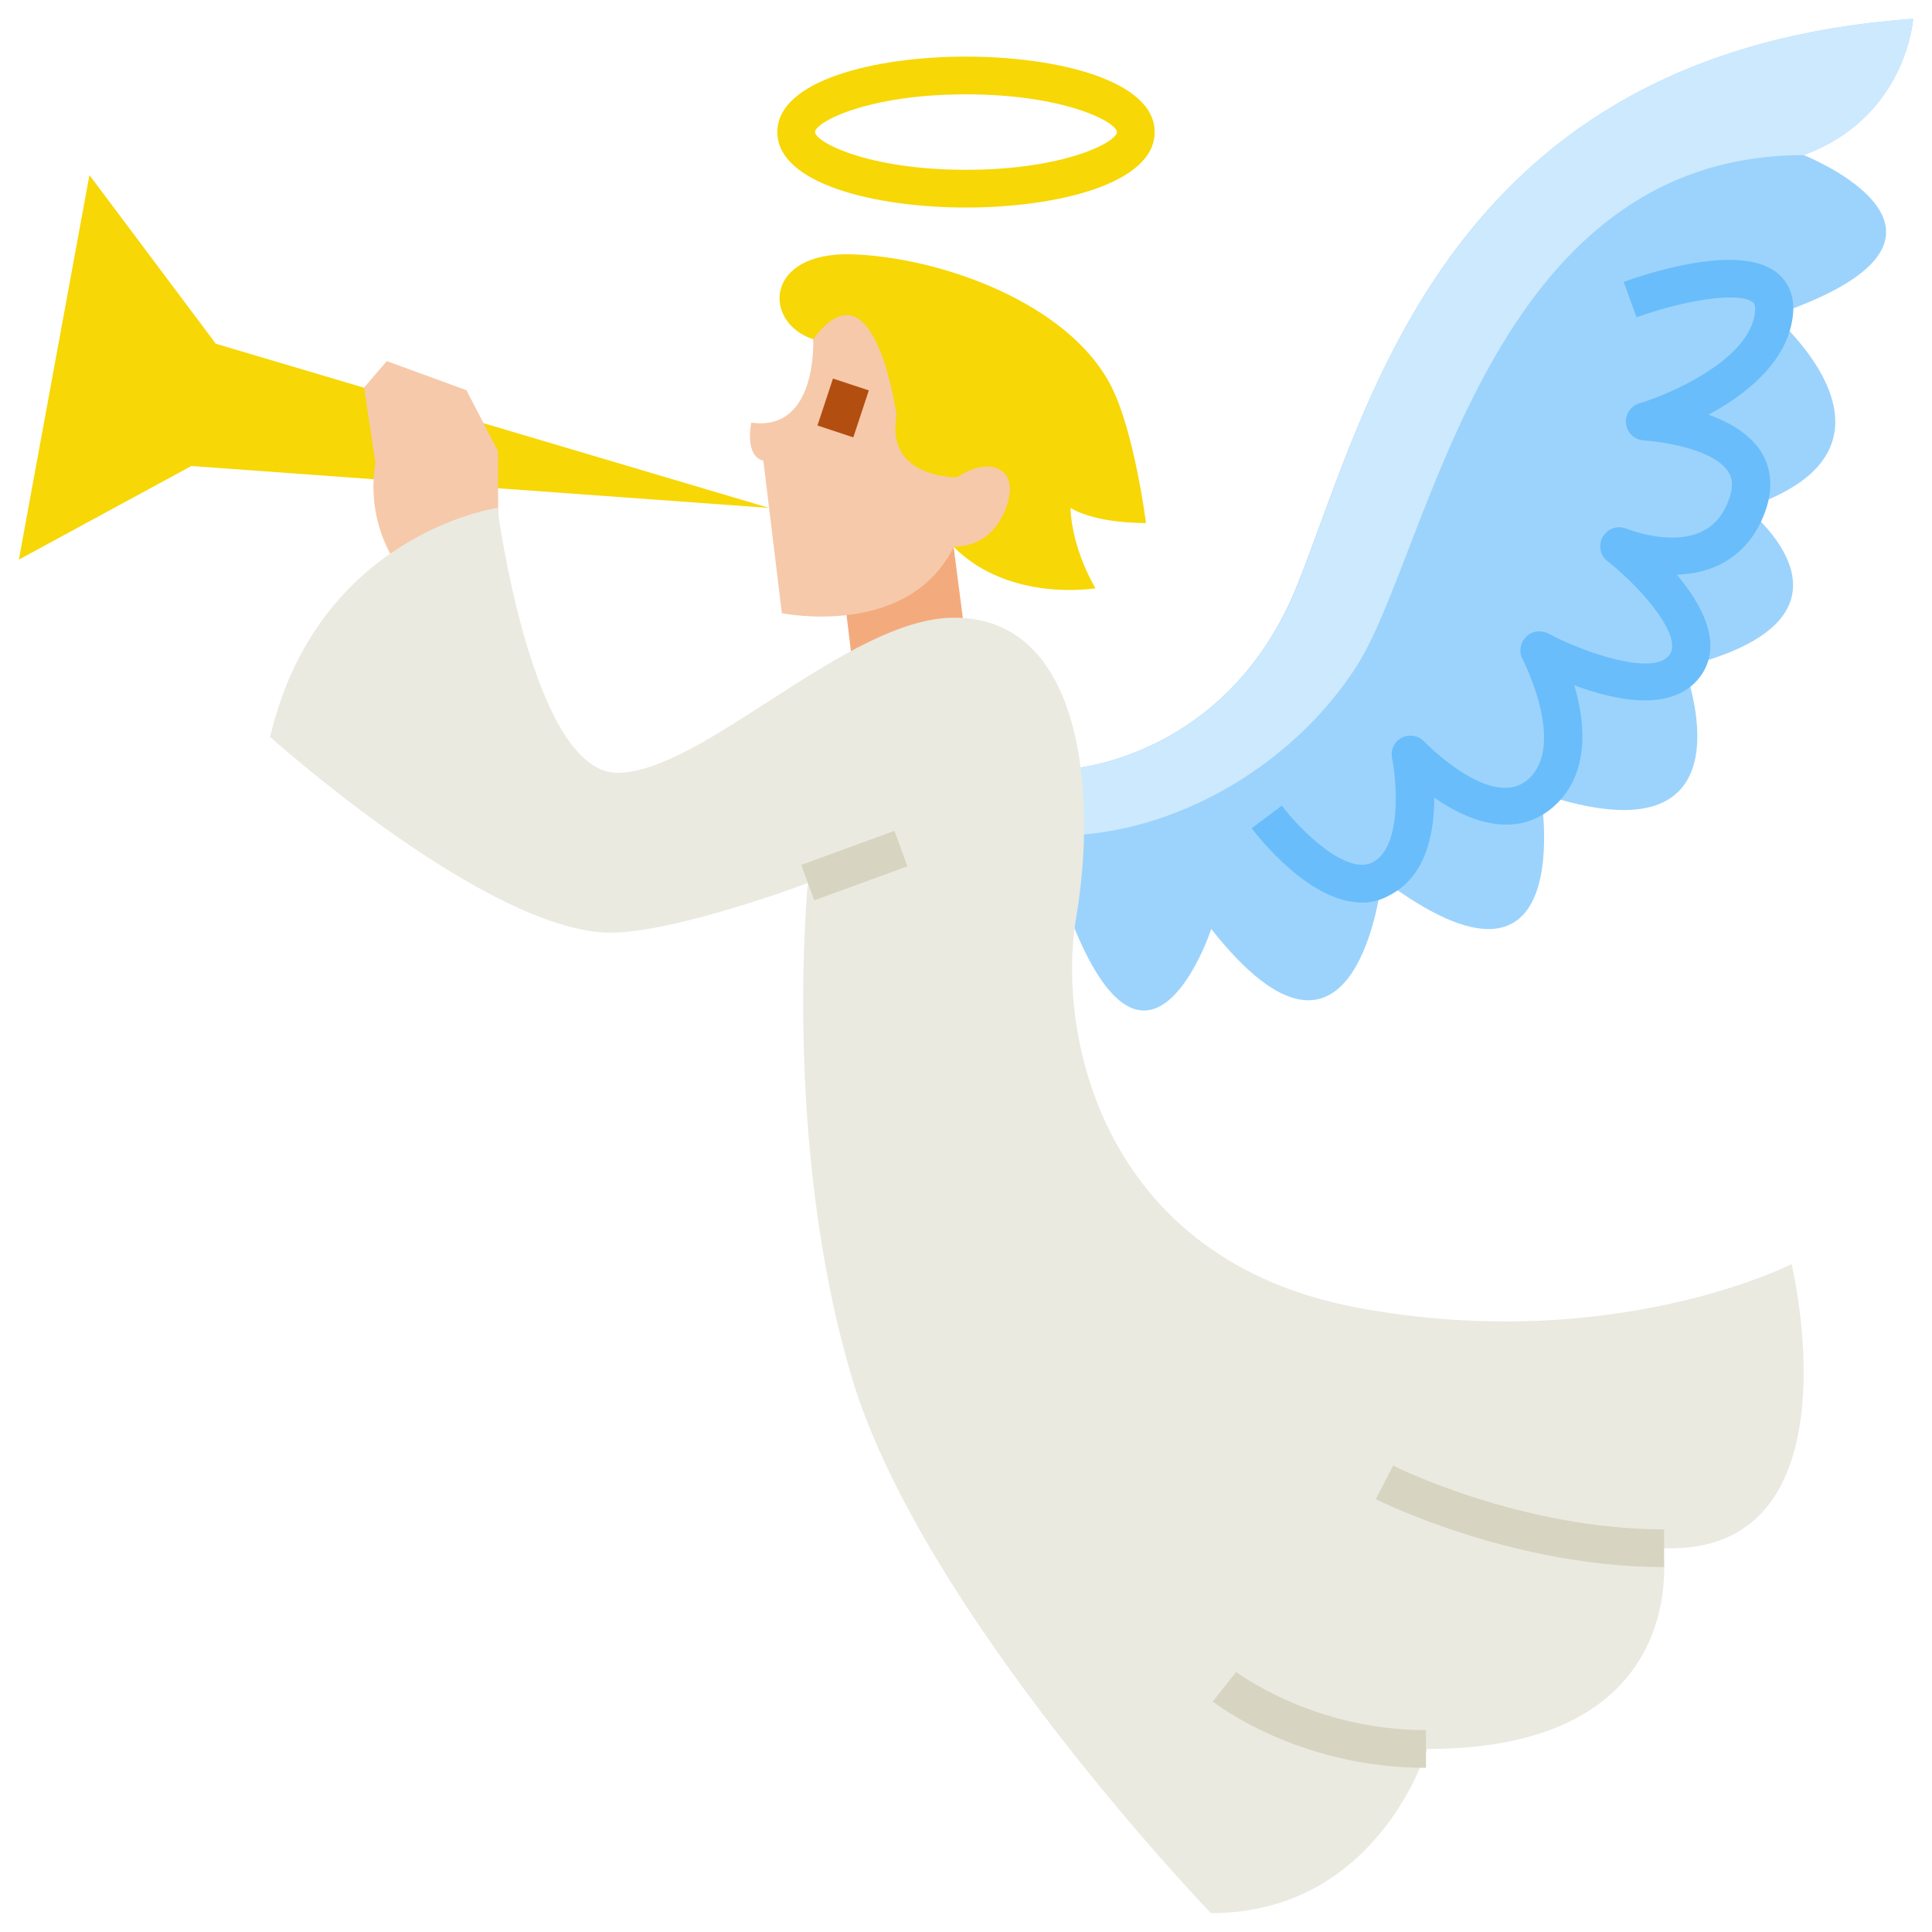<svg viewBox="0 0 512 512" xmlns="http://www.w3.org/2000/svg"><g><path d="M283.8 203.7s41.8-2.6 60.2-49.2C362.6 107.9 383.5 13.7 507 5c0 0-1.7 26-29 36.1 0 0 54.1 21.5-8 42.5 0 0 41.3 35.1-7.3 51 0 0 37 28.8-16.4 42.1 0 0 20.6 53.3-38 33.6 0 0 10.8 62.5-42.1 22.6 0 0-6.4 62.5-45.2 13.3 0 0-16.1 48.8-36.3-.3" fill="#9cd3fc"></path><path d="M361 239.2c-14 0-27.5-17.4-29.3-19.7l8-6c4.9 6.5 17.2 18.7 24.1 15 7.9-4.2 6.3-21.8 5.1-27.6-.4-2.2.6-4.4 2.6-5.4s4.4-.6 5.9 1c.2.2 18 18.6 27.6 10 10.2-9.1-1.4-31.6-1.5-31.8-1-1.9-.7-4.3.9-5.9 1.5-1.6 3.9-1.9 5.9-.9 10.5 5.5 28 11.2 32.1 5.7 3.7-4.9-7.2-17.6-16.4-24.9-2-1.5-2.5-4.3-1.2-6.5s3.9-3 6.2-2.1c.1 0 11.2 4.6 19.5 1 3.5-1.5 6-4.3 7.6-8.5s.7-6.4-.1-7.6c-4-6.1-17.9-8-22.4-8.3-2.4-.1-4.4-2-4.7-4.4s1.2-4.7 3.5-5.4c8-2.4 29.2-11.4 30.7-24.1.2-2-.3-2.5-.6-2.7-3.8-3-19-.3-30.8 4l-3.4-9.4c5-1.8 30.3-10.5 40.5-2.5 2.4 1.9 5.1 5.4 4.3 11.7-1.5 12.1-12.5 20.7-22.3 26 5.3 1.9 10.6 4.9 13.7 9.5 2.2 3.3 4.1 8.9 1.1 16.7-2.6 6.8-7 11.5-13.1 14.1-3.3 1.4-6.8 2-10.1 2.1 6.7 8 12.5 18.6 6.1 27.1-7.2 9.5-22.4 6.3-33.3 2.2 2.9 9.8 4.3 23.4-5.4 32.1-9.7 8.6-22.1 4.4-31.7-2.3 0 9.2-2.1 20.6-11.4 25.6-2.7 1.6-5.2 2.2-7.7 2.2z" fill="#69bdfb"></path><path d="M507 5c-123.5 8.7-144.4 102.9-162.9 149.5s-60.2 49.2-60.2 49.2l1.2 17.6c29.3-1.8 58.7-19.9 74.7-45.2 19.4-31.1 34.5-135 118.2-135C505.3 31 507 5 507 5z" fill="#cde9fe"></path><path d="m252.7 144.8 3.3 25.4-29.6 9.7-3-24.6z" fill="#f3ab7d"></path><path d="M203.8 134.6 57.2 91.1 23.7 46.4 5 148.3l45.7-24.8z" fill="#f7d706"></path><path d="M106.2 151.2c-5.9-8.1-8.3-18.1-6.8-28l.1-.4-3-20.1 6-7 21.1 7.7 8.4 16.2V139" fill="#f6c9aa"></path><path d="M215.5 89.9c-13.4-4.4-13-23.2 10.2-22.5s57.3 12.7 68.7 34.8c6.2 12 9.3 36.4 9.3 36.4s-12.8.3-20-4c0 0-.1 9.6 6.6 21.3 0 0-22.9 3.9-37.7-11.1" fill="#f7d706"></path><path d="M237.6 110.1s-5.7-42.3-22.1-20.2c0 0 1.3 24.6-16.4 22.1 0 0-1.9 8.8 3.2 10.1l4.9 40.4s33.6 6.9 45.6-17.7c0 0 9.6 1 13.8-10.2s-5.2-13.6-12.9-8.1c-.1 0-19.1.4-16.1-16.4z" fill="#f6c9aa"></path><path d="M440.7 410.3s8.7 53.2-62.5 53.2c0 0-12.8 43.5-57.3 43.5 0 0-76.5-79.5-95.1-141.8S214.1 234 214.1 234s-37.9 14.3-54.5 13.1c-33.1-2.4-88-51.8-88-51.8 12.6-53.9 60.2-60.7 60.2-60.7s9.2 70.2 31.8 70.2 61.1-41 89.1-41.1c34.8-.2 37.9 48 32.5 79.4-5.3 31.4 7.1 91 74.8 103.5 67.6 12.5 114.8-11.6 114.8-11.6s18.6 77.2-34.1 75.3z" fill="#eaeae0"></path><path d="m237.046 220.184 3.43 9.39-24.696 9.02-3.43-9.39z" fill="#d7d4c1"></path><path d="M256 55c-24.1 0-50-6.3-50-20s25.9-20 50-20 50 6.3 50 20-25.9 20-50 20zm0-30c-26.2 0-40 7.4-40 10s13.8 10 40 10 40-7.4 40-10-13.8-10-40-10z" fill="#f7d706"></path><path d="m220.747 100.319 9.5 3.14-4.113 12.445-9.5-3.14z" fill="#b24e10"></path><path d="M378 468.5c-34 0-55.7-16.9-56.6-17.6l6.2-7.8c.2.1 20.3 15.4 50.3 15.4v10zM441 415.3c-40 0-75-17.3-76.4-18l4.6-8.9c.3.2 33.8 16.9 71.8 16.9z" fill="#d7d4c1"></path></g></svg>